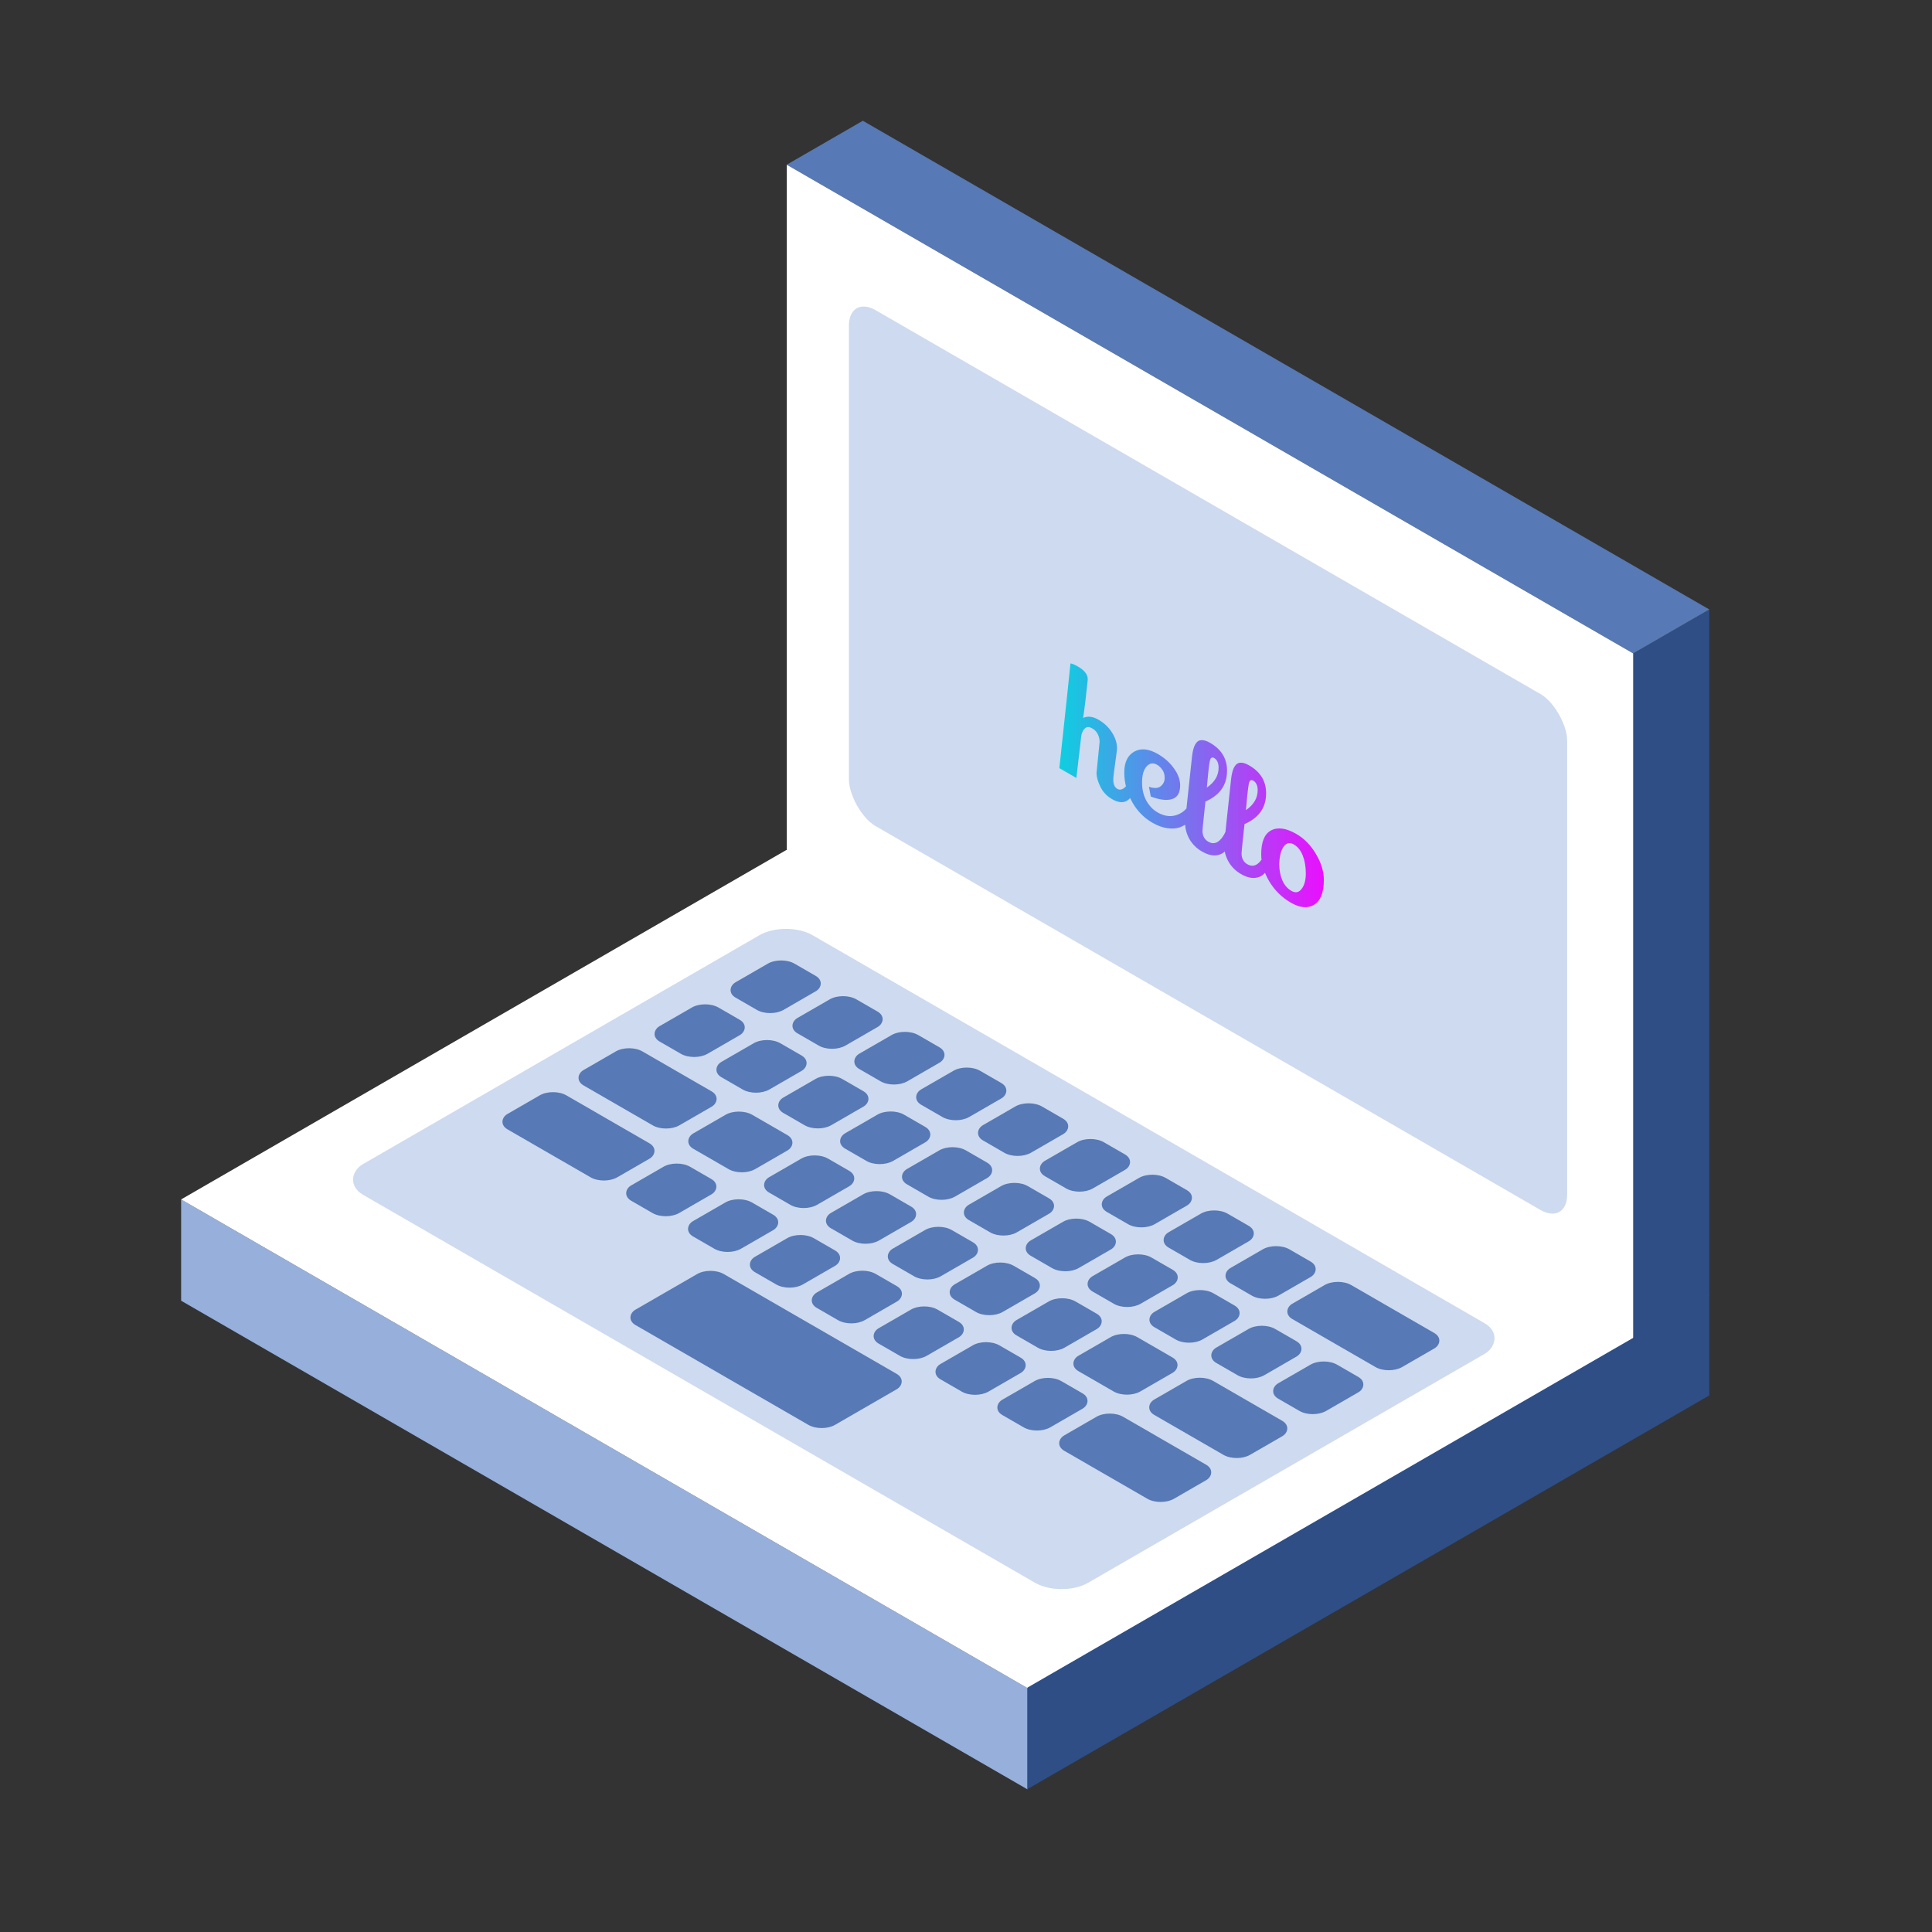 <svg width="64" height="64" viewBox="0 0 64 64" fill="none" xmlns="http://www.w3.org/2000/svg">
<rect x="0" y="0" width="64" height="64" fill="#333333" stroke="none"/>
<rect width="2.94" height="22.715" transform="matrix(0.866 -0.5 2.20305e-08 1 54.077 21.66)" fill="#2E4E85"/>
<rect width="2.912" height="32.379" transform="matrix(0.866 -0.5 0.866 0.5 26.061 5.456)" fill="#5779B5"/>
<rect width="32.375" height="22.743" transform="matrix(0.866 0.5 -2.20305e-08 1 26.064 5.458)" fill="white"/>
<rect width="27.474" height="17.09" rx="1.019" transform="matrix(0.866 0.5 -2.20305e-08 1 28.122 9.765)" fill="#CEDAEF"/>
<rect width="32.375" height="3.356" transform="matrix(0.866 0.5 -2.20305e-08 1 6 39.732)" fill="#96AFDB"/>
<rect width="32.395" height="23.151" transform="matrix(0.866 0.5 -0.866 0.5 26.049 28.157)" fill="white"/>
<rect width="27.738" height="17.196" rx="1.019" transform="matrix(0.866 0.5 -0.866 0.5 26.037 30.472)" fill="#CEDAEF"/>
<rect width="26.079" height="3.363" transform="matrix(0.866 -0.5 2.20305e-08 1 34.038 55.902)" fill="#2E4E85"/>
<rect width="1.832" height="2.252" rx="0.509" transform="matrix(0.866 0.5 -0.866 0.5 25.877 31.667)" fill="#5779B5"/>
<rect width="1.832" height="2.252" rx="0.509" transform="matrix(0.866 0.5 -0.866 0.5 27.927 32.85)" fill="#5779B5"/>
<rect width="1.832" height="2.252" rx="0.509" transform="matrix(0.866 0.5 -0.866 0.5 29.976 34.033)" fill="#5779B5"/>
<rect width="1.832" height="2.252" rx="0.509" transform="matrix(0.866 0.5 -0.866 0.5 32.025 35.216)" fill="#5779B5"/>
<rect width="1.832" height="2.252" rx="0.509" transform="matrix(0.866 0.5 -0.866 0.5 34.074 36.399)" fill="#5779B5"/>
<rect width="1.832" height="2.252" rx="0.509" transform="matrix(0.866 0.5 -0.866 0.5 36.123 37.582)" fill="#5779B5"/>
<rect width="1.832" height="2.252" rx="0.509" transform="matrix(0.866 0.5 -0.866 0.5 38.173 38.765)" fill="#5779B5"/>
<rect width="1.832" height="2.252" rx="0.509" transform="matrix(0.866 0.5 -0.866 0.5 40.222 39.948)" fill="#5779B5"/>
<rect width="1.832" height="2.252" rx="0.509" transform="matrix(0.866 0.5 -0.866 0.5 42.272 41.131)" fill="#5779B5"/>
<rect width="4.198" height="2.252" rx="0.509" transform="matrix(0.866 0.5 -0.866 0.5 44.32 42.315)" fill="#5779B5"/>
<rect width="1.832" height="2.252" rx="0.509" transform="matrix(0.866 0.5 -0.866 0.5 23.359 33.121)" fill="#5779B5"/>
<rect width="1.832" height="2.252" rx="0.509" transform="matrix(0.866 0.5 -0.866 0.5 25.408 34.304)" fill="#5779B5"/>
<rect width="1.832" height="2.252" rx="0.509" transform="matrix(0.866 0.5 -0.866 0.5 27.457 35.487)" fill="#5779B5"/>
<rect width="1.832" height="2.252" rx="0.509" transform="matrix(0.866 0.5 -0.866 0.5 29.506 36.67)" fill="#5779B5"/>
<rect width="1.832" height="2.252" rx="0.509" transform="matrix(0.866 0.5 -0.866 0.5 31.555 37.853)" fill="#5779B5"/>
<rect width="1.832" height="2.252" rx="0.509" transform="matrix(0.866 0.5 -0.866 0.5 33.605 39.036)" fill="#5779B5"/>
<rect width="1.832" height="2.252" rx="0.509" transform="matrix(0.866 0.5 -0.866 0.5 35.654 40.219)" fill="#5779B5"/>
<rect width="1.832" height="2.252" rx="0.509" transform="matrix(0.866 0.5 -0.866 0.5 37.703 41.403)" fill="#5779B5"/>
<rect width="1.832" height="2.252" rx="0.509" transform="matrix(0.866 0.5 -0.866 0.5 39.752 42.586)" fill="#5779B5"/>
<rect width="1.832" height="2.252" rx="0.509" transform="matrix(0.866 0.5 -0.866 0.5 41.801 43.769)" fill="#5779B5"/>
<rect width="1.832" height="2.252" rx="0.509" transform="matrix(0.866 0.5 -0.866 0.5 43.851 44.952)" fill="#5779B5"/>
<rect width="2.366" height="2.252" rx="0.509" transform="matrix(0.866 0.5 -0.866 0.5 24.476 36.674)" fill="#5779B5"/>
<rect width="2.366" height="2.252" rx="0.509" transform="matrix(0.866 0.5 -0.866 0.5 37.233 44.04)" fill="#5779B5"/>
<rect width="3.664" height="2.252" rx="0.509" transform="matrix(0.866 0.5 -0.866 0.5 20.84 34.575)" fill="#5779B5"/>
<rect width="3.664" height="2.252" rx="0.509" transform="matrix(0.866 0.5 -0.866 0.5 39.745 45.49)" fill="#5779B5"/>
<rect width="1.832" height="2.252" rx="0.509" transform="matrix(0.866 0.5 -0.866 0.5 26.987 38.125)" fill="#5779B5"/>
<rect width="1.832" height="2.252" rx="0.509" transform="matrix(0.866 0.5 -0.866 0.5 29.036 39.308)" fill="#5779B5"/>
<rect width="1.832" height="2.252" rx="0.509" transform="matrix(0.866 0.5 -0.866 0.5 31.085 40.491)" fill="#5779B5"/>
<rect width="1.832" height="2.252" rx="0.509" transform="matrix(0.866 0.5 -0.866 0.5 33.135 41.674)" fill="#5779B5"/>
<rect width="1.832" height="2.252" rx="0.509" transform="matrix(0.866 0.5 -0.866 0.5 35.184 42.857)" fill="#5779B5"/>
<rect width="7.633" height="3.378" rx="0.509" transform="matrix(0.866 0.5 -0.866 0.5 23.535 41.95)" fill="#5779B5"/>
<rect width="4.198" height="2.252" rx="0.509" transform="matrix(0.866 0.5 -0.866 0.5 18.32 36.03)" fill="#5779B5"/>
<rect width="1.832" height="2.252" rx="0.509" transform="matrix(0.866 0.5 -0.866 0.5 22.419 38.396)" fill="#5779B5"/>
<rect width="1.832" height="2.252" rx="0.509" transform="matrix(0.866 0.5 -0.866 0.5 24.468 39.579)" fill="#5779B5"/>
<rect width="1.832" height="2.252" rx="0.509" transform="matrix(0.866 0.5 -0.866 0.5 26.517 40.762)" fill="#5779B5"/>
<rect width="1.832" height="2.252" rx="0.509" transform="matrix(0.866 0.5 -0.866 0.5 28.566 41.945)" fill="#5779B5"/>
<rect width="1.832" height="2.252" rx="0.509" transform="matrix(0.866 0.5 -0.866 0.5 30.616 43.128)" fill="#5779B5"/>
<rect width="1.832" height="2.252" rx="0.509" transform="matrix(0.866 0.5 -0.866 0.5 32.665 44.312)" fill="#5779B5"/>
<rect width="1.832" height="2.252" rx="0.509" transform="matrix(0.866 0.5 -0.866 0.5 34.714 45.495)" fill="#5779B5"/>
<rect width="4.198" height="2.252" rx="0.509" transform="matrix(0.866 0.5 -0.866 0.5 36.763 46.678)" fill="#5779B5"/>
<path d="M36.324 25.599L36.426 24.577C36.426 24.489 36.406 24.404 36.367 24.323C36.327 24.241 36.264 24.175 36.176 24.125C36.089 24.074 36.014 24.072 35.952 24.117C35.893 24.162 35.849 24.241 35.821 24.355C35.801 24.529 35.771 24.784 35.732 25.12C35.692 25.452 35.667 25.669 35.656 25.77L35.092 25.445C35.296 23.564 35.418 22.408 35.461 21.976C35.52 21.984 35.6 22.018 35.702 22.076C35.922 22.203 36.032 22.342 36.032 22.492L36.032 22.521C35.984 23.005 35.934 23.426 35.88 23.783C36.029 23.712 36.199 23.732 36.388 23.841C36.577 23.95 36.727 24.092 36.837 24.267C36.947 24.441 37.002 24.613 37.002 24.782C37.002 24.828 36.993 24.908 36.977 25.022C36.912 25.473 36.879 25.741 36.879 25.826C36.879 25.979 36.923 26.081 37.01 26.132C37.084 26.174 37.161 26.164 37.243 26.1C37.328 26.035 37.396 25.9 37.447 25.694C37.542 25.867 37.6 25.993 37.62 26.073C37.473 26.555 37.214 26.689 36.841 26.474C36.666 26.373 36.536 26.236 36.452 26.063C36.367 25.891 36.324 25.736 36.324 25.599ZM38.061 26.064C38.236 26.122 38.366 26.116 38.45 26.044C38.538 25.974 38.581 25.883 38.581 25.773C38.581 25.659 38.555 25.567 38.501 25.496C38.45 25.425 38.394 25.371 38.332 25.335C38.199 25.258 38.082 25.277 37.98 25.391C37.882 25.504 37.832 25.679 37.832 25.917C37.832 26.151 37.88 26.355 37.976 26.528C38.075 26.699 38.196 26.826 38.34 26.909C38.552 27.032 38.755 27.064 38.95 27.007C39.145 26.95 39.303 26.82 39.424 26.616C39.486 26.72 39.543 26.838 39.593 26.968C39.5 27.159 39.335 27.303 39.098 27.401C38.98 27.446 38.838 27.458 38.675 27.435C38.514 27.414 38.347 27.353 38.175 27.254C37.893 27.091 37.67 26.863 37.506 26.57C37.331 26.253 37.243 25.927 37.243 25.592C37.243 25.256 37.352 25.025 37.57 24.9C37.79 24.776 38.052 24.802 38.357 24.978C38.575 25.104 38.751 25.261 38.886 25.45C39.022 25.636 39.091 25.822 39.094 26.01C39.094 26.261 39.006 26.414 38.831 26.469C38.659 26.526 38.422 26.499 38.12 26.386L38.061 26.064ZM39.813 28.204C39.641 28.105 39.505 27.971 39.406 27.804C39.308 27.633 39.258 27.449 39.258 27.254C39.258 27.201 39.334 26.471 39.487 25.063C39.526 24.701 39.632 24.52 39.804 24.518C39.883 24.515 39.978 24.545 40.088 24.609C40.461 24.824 40.647 25.13 40.647 25.528C40.647 25.56 40.646 25.594 40.643 25.628C40.615 26.048 40.377 26.356 39.931 26.552C39.917 26.704 39.902 26.849 39.885 26.99C39.851 27.306 39.834 27.482 39.834 27.518C39.834 27.687 39.898 27.808 40.025 27.882C40.163 27.962 40.291 27.945 40.41 27.831C40.531 27.715 40.624 27.532 40.689 27.283C40.715 27.307 40.75 27.355 40.795 27.427C40.84 27.496 40.871 27.551 40.888 27.593C40.843 27.838 40.742 28.038 40.584 28.195C40.505 28.276 40.404 28.323 40.283 28.334C40.145 28.349 39.988 28.306 39.813 28.204ZM39.978 26.09C40.238 25.911 40.368 25.691 40.368 25.43C40.368 25.273 40.317 25.166 40.215 25.107C40.15 25.076 40.106 25.1 40.084 25.178C40.064 25.258 40.044 25.395 40.025 25.589C40.008 25.784 39.996 25.905 39.991 25.951L39.978 26.09ZM41.107 28.952C40.935 28.852 40.799 28.719 40.701 28.551C40.602 28.38 40.552 28.196 40.552 28.001C40.552 27.949 40.629 27.218 40.781 25.811C40.821 25.449 40.926 25.267 41.099 25.265C41.178 25.262 41.272 25.292 41.382 25.356C41.755 25.571 41.941 25.877 41.941 26.275C41.941 26.308 41.94 26.341 41.937 26.375C41.909 26.796 41.672 27.104 41.226 27.299C41.212 27.451 41.196 27.597 41.179 27.737C41.145 28.053 41.128 28.229 41.128 28.265C41.128 28.434 41.192 28.556 41.319 28.629C41.457 28.709 41.586 28.692 41.704 28.578C41.825 28.462 41.919 28.279 41.984 28.03C42.009 28.055 42.044 28.103 42.089 28.174C42.135 28.243 42.166 28.298 42.183 28.341C42.137 28.585 42.036 28.785 41.878 28.942C41.799 29.023 41.699 29.07 41.577 29.081C41.439 29.096 41.282 29.053 41.107 28.952ZM41.272 26.837C41.532 26.658 41.662 26.438 41.662 26.177C41.662 26.021 41.611 25.913 41.509 25.855C41.444 25.823 41.401 25.847 41.378 25.925C41.358 26.005 41.339 26.142 41.319 26.336C41.302 26.532 41.291 26.652 41.285 26.698L41.272 26.837ZM42.943 27.626C43.203 27.776 43.419 27.997 43.591 28.288C43.766 28.582 43.854 28.867 43.854 29.144C43.854 29.564 43.746 29.84 43.532 29.97C43.32 30.099 43.063 30.076 42.761 29.902C42.459 29.727 42.219 29.489 42.041 29.188C41.866 28.888 41.779 28.592 41.779 28.298C41.779 27.887 41.888 27.624 42.105 27.509C42.325 27.391 42.605 27.43 42.943 27.626ZM42.859 27.973C42.726 27.896 42.614 27.92 42.524 28.044C42.434 28.168 42.384 28.361 42.376 28.623C42.376 28.812 42.408 28.988 42.473 29.149C42.541 29.312 42.643 29.433 42.778 29.511C42.914 29.589 43.027 29.568 43.117 29.447C43.21 29.328 43.257 29.158 43.257 28.936C43.257 28.715 43.224 28.52 43.159 28.352C43.094 28.178 42.994 28.051 42.859 27.973Z" fill="url(#paint0_linear_441_6888)"/>
<defs>
<linearGradient id="paint0_linear_441_6888" x1="44.555" y1="25.908" x2="34.5" y2="25.908" gradientUnits="userSpaceOnUse">
<stop stop-color="#FC00FF"/>
<stop offset="1" stop-color="#00DBDE"/>
</linearGradient>
</defs>
</svg>
